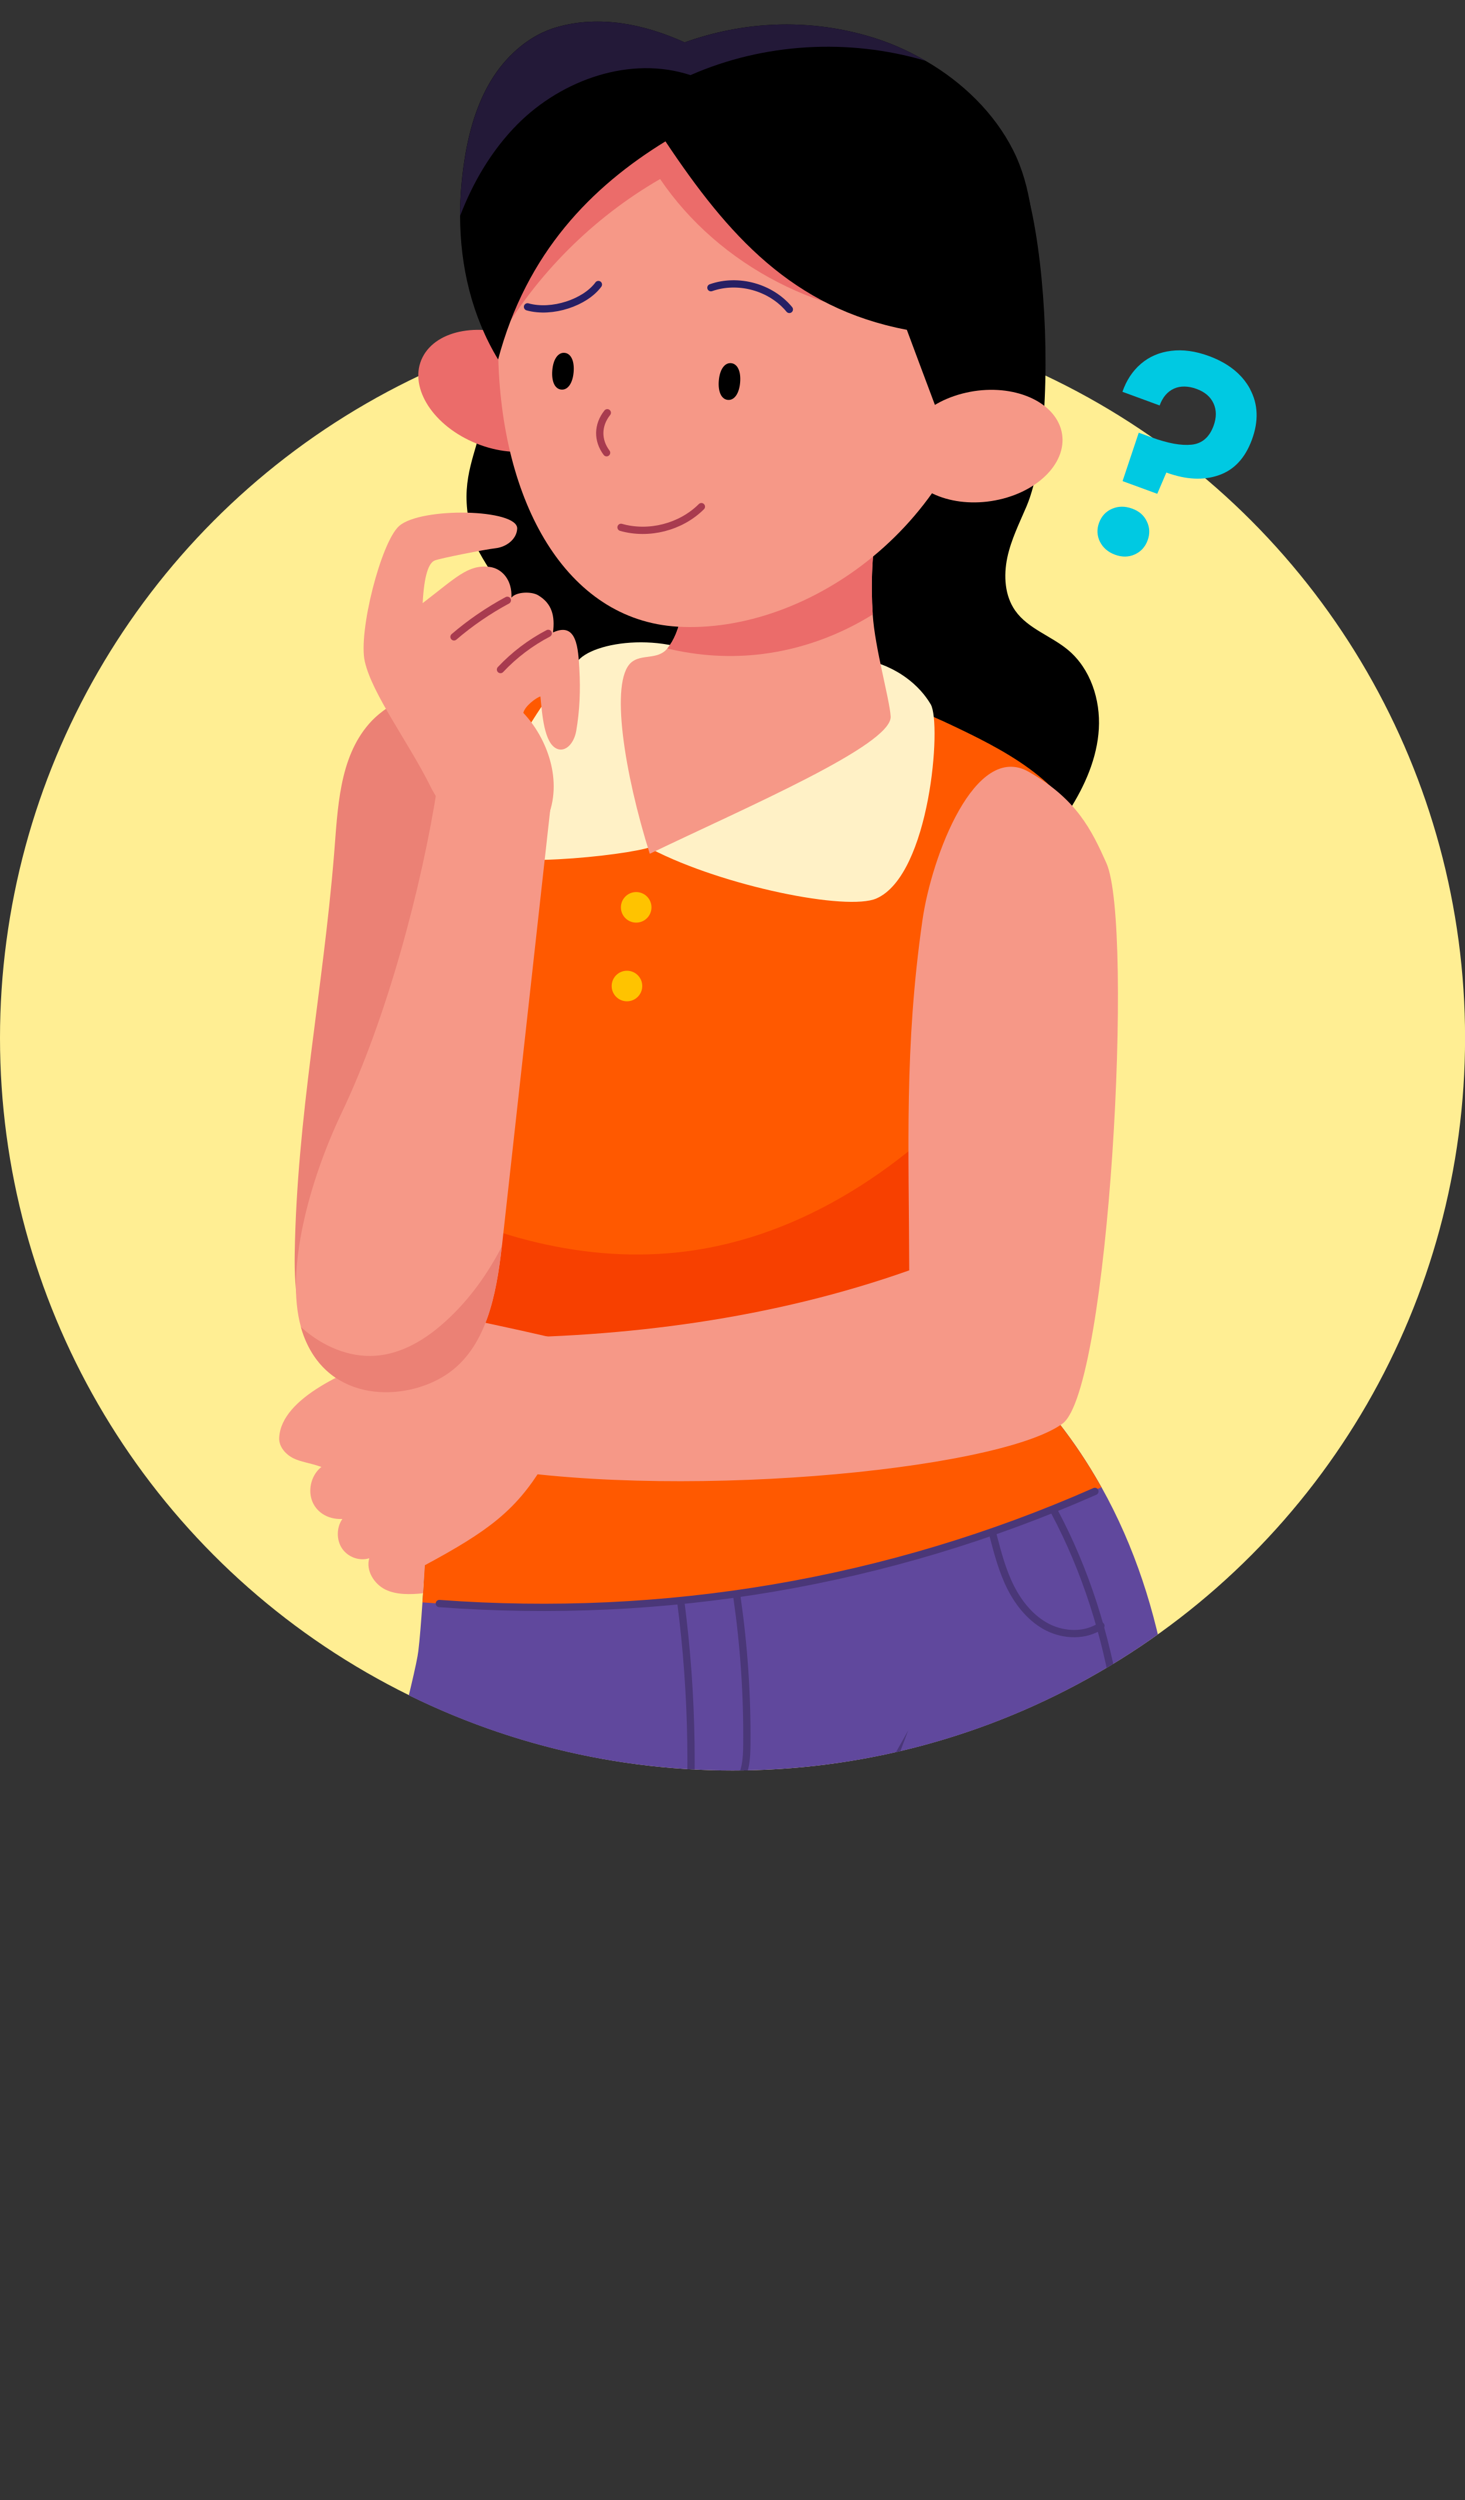 <?xml version="1.0" encoding="UTF-8"?><svg id="Layer_2" xmlns="http://www.w3.org/2000/svg" xmlns:xlink="http://www.w3.org/1999/xlink" viewBox="0 0 227.17 387.65"><rect x="0" y="0" width="227.17" height="387.65" fill="#333333" stroke="none"/><defs><style>.cls-1,.cls-2,.cls-3,.cls-4{fill:none;}.cls-5{clip-path:url(#clippath);}.cls-6{fill:#00c9e2;}.cls-7{fill:#f74000;}.cls-8{fill:#f69887;}.cls-9{fill:#eb6c6a;}.cls-10{fill:#eb8175;}.cls-11{fill:#fff1c6;}.cls-12{fill:#ffee93;}.cls-13{fill:#ffc300;}.cls-14{fill:#ff5900;}.cls-15{fill:#231938;}.cls-16{fill:#4a3778;}.cls-17{fill:#60489d;}.cls-2{stroke:#4a3778;}.cls-2,.cls-3,.cls-4{stroke-linecap:round;stroke-miterlimit:10;stroke-width:1.13px;}.cls-3{stroke:#a83b4f;}.cls-4{stroke:#271f64;}</style><clipPath id="clippath"><path class="cls-1" d="M227.17,160.94c0,62.73-50.85,113.59-113.59,113.59S0,223.68,0,160.94C0,118.27,23.53,81.1,58.32,61.68c16.36-9.13,5.65-50.54,23.96-58.75,9.92-4.45,53.75-5.21,69.58,7.73,19.31,15.79,7.03,45.6,15.87,50.4,35.41,19.23,59.44,56.75,59.44,99.88Z"/></clipPath></defs><g id="Layer_1-2"><g><circle class="cls-12" cx="113.59" cy="160.94" r="113.59"/><g class="cls-5"><g><path d="M151.03,23.31c9.99-12.36,14.53,40.26,8.14,55.22-1.11,2.61-2.4,5.18-2.98,7.96s-.4,5.87,1.23,8.19c1.99,2.83,5.61,3.92,8.24,6.14,3.44,2.9,4.99,7.67,4.73,12.19s-2.15,8.81-4.58,12.62c-6.94,10.86-21.83,17.15-34.16,20.62-12.32,3.47-25.45,3.26-38.06,1.13-9-1.52-18.46-4.4-24.14-11.61-5.95-7.54-6.12-19.16-.41-26.88,2.84-3.83,7.07-6.76,8.74-11.23,2.27-6.08-3.24-9.7-4.6-14.78-3.91-14.64,7.46-13.76,.83-47.33-.49-2.44,14.99,.4,17.47,.28,20.11-1,40.34,.72,59.81,5.53,1.91-4.66-3.14-14.5-.27-18.04Z"/><path class="cls-10" d="M89.59,122.54c-2.06-6.79-5.02-13.31-8.15-18.76-7.5,.6-19.21,2.73-24.17,8.4-4.72,5.37-4.89,13.2-5.47,20.32-1.73,21.21-5.76,40.62-6.1,61.89-.1,5.8,.5,11.99,4.11,16.52,3,3.76,8.85,5.75,12.71,2.89,3.45-2.56,3.78-7.49,3.96-11.78,1.11-27.32,8.49-54.37,23.11-79.48Z"/><g><path class="cls-9" d="M50.37,328.52c-5.33,17.31-10.67,34.62-16,51.94,19.24,3.91,63.25,.39,64.83-1.26,1.58-1.65,2.42-3.85,3.22-6,4.53-12.13,9.05-24.26,13.59-36.39-22.27,.8-44.62-1.06-65.63-8.29Z"/><path class="cls-8" d="M178.99,312.26c-3.74,20.28-9.05,40.29-15.86,59.84-1.77,5.09-4.04,10.61-9.03,13.19-3.09,1.6-6.74,1.79-10.27,1.92-16.27,.62-32.57,.58-48.83-.09,5.41-14.15,8.58-29.04,9.39-44.05,24.88-8.75,49.76-17.5,74.61-30.81Z"/><g><g><path class="cls-17" d="M170.41,360.39c-49.2,6.73-100.43,4.6-132.1-2.46,5.76-22.24,25.76-95.03,26.56-101.93,.21-1.73,.42-4.35,.64-7.55,.12-1.51,.22-3.14,.3-4.87,.52-8.9,.96-20.32,.99-29.71,.01-.31,.01-.63,.01-.92,31.22-1.08,59.66,2.03,88.48-1.91,5.95,5.44,10.75,11.45,14.56,17.91,.31,.54,.64,1.09,.94,1.63,20.64,36.89,10.57,87.67-.38,129.8Z"/><path class="cls-14" d="M170.79,230.6c-14.39,6.95-49.07,22.21-105.29,17.86,.12-1.51,.22-3.14,.3-4.87,.52-8.9,.96-20.32,.99-29.71,.01-.31,.01-.63,.01-.92,31.22-1.08,59.66,2.03,88.48-1.91,5.95,5.44,10.75,11.45,14.56,17.91,.31,.54,.63,1.08,.94,1.63Z"/><path class="cls-16" d="M140.86,268.23c-6.99,18.61-14.27,37.7-27.58,52.46-13.32,14.76-34.24,24.41-53.31,18.8,34.11-12.93,63.18-38.71,80.9-71.26Z"/></g><g><g><path class="cls-2" d="M68.13,248.64c34.92,2.59,69.61-3.25,101.65-17.39"/><path class="cls-2" d="M163.52,234.43c9.73,18.28,12.32,39.69,10.81,60.34-1.51,20.66-7.75,45.34-13.21,65.31"/><path class="cls-2" d="M153.98,238.02c.72,2.77,1.46,5.58,2.75,8.14,1.3,2.56,3.22,4.9,5.77,6.18,2.57,1.28,5.84,1.37,8.21-.25"/></g><g><path class="cls-2" d="M105.57,248.4c1.87,14.46,2.09,29.13,.66,43.64"/><path class="cls-2" d="M114.27,247.61c1.09,7.58,1.61,15.23,1.54,22.88-.02,2.13-.14,4.41-1.46,6.08-1.72,2.16-4.44,2.5-7.19,2.68"/></g></g></g></g><g><g><path class="cls-14" d="M161.35,215.07c-17.53,13.95-92.52,13.04-96.49,4.88-1.95-4-2.54-18.11-2.03-35.13,.94-32.68,5.84-76.05,12.57-79.13,13.21-6.04,47.72-4.75,71.63,6.5,8.75,4.12,17.54,8.61,21.37,17.49,1.4,3.26,2,7.52,2.03,12.36,.17,18.57-8.02,45.41-10.61,54.96-1.44,5.31,9.23,11.94,1.53,18.07Z"/><path class="cls-7" d="M161.35,215.07c-17.53,13.95-92.52,13.04-96.49,4.88-1.95-4-2.54-18.11-2.03-35.13,13.91,7.4,29.55,11.39,44.98,9.02,18.4-2.83,34.56-14.36,46.59-28.56,6.11-7.2,11.31-15.08,16.02-23.27,.17,18.57-8.02,45.41-10.61,54.96-1.42,5.33,9.24,11.96,1.54,18.09Z"/></g><g><g><path class="cls-11" d="M101.01,131.66c11.16,5.78,30.39,9.65,34.9,7.65,8.33-3.68,10.13-27.15,8.42-30.08-2.43-4.15-7.46-7.01-12.27-7.11-11.32,11.49-22.04,15.7-31.05,29.54Z"/><path class="cls-11" d="M113.15,104.6c-6.85-6.84-19.81-5.64-23.22-2.47-5.43,5.05-16.1,22.55-15.26,29.45,.41,3.38,22.54,1.13,26.34-.28,3.95-11.33,5.99-14.26,12.14-26.7Z"/></g><g><circle class="cls-13" cx="98.65" cy="140.69" r="2.37"/><circle class="cls-13" cx="97.22" cy="152.89" r="2.37"/></g></g><g><path class="cls-8" d="M100.76,132.38c15.03-7.23,37.64-16.9,37.35-21.3-.17-2.7-2.45-10.63-2.78-15.78-.32-4.85-.1-9.8,.76-14.75-10.67,1-18.43,.28-28.84,.64-.15,3.47-.55,8.59-1.46,13.59-.5,2.73-1.31,4.58-2.33,5.8-1.51,1.8-3.99,.77-5.58,2.14-3.35,2.92-1.05,17.2,2.88,29.68Z"/><path class="cls-9" d="M103.47,100.55c4.85,1.17,9.87,1.48,14.82,.85,6-.76,11.84-2.88,17.04-6.12-.32-4.85-.1-9.8,.76-14.75-10.67,1-18.43,.28-28.84,.64-.15,3.47-.55,8.59-1.46,13.59-.5,2.73-1.3,4.59-2.32,5.8Z"/></g><g><path class="cls-8" d="M65.88,242.7c9.8-5.27,14.06-8.46,18.28-15.36,.64-6.66,.88-13.34,1.13-20.01-5.77-1.34-11.78-2.6-17.8-3.85-1.64-.35-3.31-.69-4.99-.49-1.66,.21-3.35,1.06-4.14,2.58-.8,1.52-.42,3.73,1.99,4.54-6.02,2.23-16.8,6.5-17.06,12.87-.05,1.35,1.01,2.54,2.19,3.13,1.18,.59,2.51,.7,4.36,1.35-1.46,1.14-2.09,3.29-1.51,5.08,.58,1.79,2.35,3.1,4.76,2.99-.93,1.32-.95,3.26-.03,4.6,.92,1.34,2.69,1.96,4.2,1.49-.56,1.91,.76,3.99,2.49,4.85,1.74,.85,3.93,.78,5.85,.58,.04-1.24,.15-2.12,.28-4.36Z"/><path class="cls-8" d="M73.13,227.11c29.96,5.75,81.41,1.04,91.62-6.36,7.25-5.26,11.1-77.32,6.81-86.93-2.28-5.09-4.59-9.9-12.03-14.14-8.35-4.76-15.08,13.14-16.49,23-2.84,19.77-2.09,35.26-2.05,54.3-21.15,7.49-44.04,10.47-66.4,10.47,.29,3.77-1.4,15.93-1.46,19.65Z"/></g></g><g><g><path class="cls-8" d="M66.68,121.8c-3.45-6.87-8.96-14.17-10.11-19.22-1.05-4.56,2.51-18.51,5.31-21.01,3.35-3,18.52-2.68,18.32,.43-.11,1.67-1.74,2.83-3.36,3.01s-8.54,1.55-9.41,1.89c-.98,.38-1.66,2.35-1.89,6.62,5.21-3.99,7.04-6.01,10.35-5.62,1.99,.24,3.56,2.08,3.41,4.77,.78-.94,3.1-.98,4.13-.38,2.2,1.3,2.64,3.27,2.32,5.78,3.74-1.74,3.91,2.55,4.09,5.73,.18,3.18,.06,6.4-.49,9.54-.33,1.92-1.65,3.32-2.97,2.77-2-.82-2.31-5.33-2.58-8.12-.67,.19-2.43,1.51-2.65,2.55,3.59,3.78,6.3,10.51,3.64,16.57-8.5,3.1-14.25,2.42-18.12-5.31Z"/><g><path class="cls-3" d="M78.67,93.08c-2.95,1.59-5.73,3.49-8.27,5.67"/><path class="cls-3" d="M85.01,98.21c-2.76,1.44-5.28,3.35-7.4,5.61"/></g></g><g><path class="cls-8" d="M85.38,125.03c-2.49,22.52-4.99,45.03-7.48,67.55-.02,.24-.05,.47-.09,.72-.85,7.51-2.41,15.82-8.7,19.91-6.3,4.11-18.09,4.46-22.03-6.14-.16-.42-.29-.86-.42-1.32-2.45-8.82,1.28-22.62,6.32-33.2,6.95-14.56,12.45-34.99,14.89-50.93,5.57,.59,11.16,1.2,17.49,3.4Z"/><path class="cls-10" d="M77.81,193.3c-.85,7.51-2.41,15.82-8.7,19.91-6.3,4.11-18.09,4.46-22.03-6.14-.16-.42-.29-.86-.42-1.32,.09,.09,.19,.18,.28,.26,3.09,2.71,7.15,4.5,11.27,4.21,4.15-.28,7.92-2.61,10.99-5.44,3.59-3.28,6.38-7.2,8.61-11.48Z"/></g></g><g><path class="cls-9" d="M65.52,55.4c-2.19,4.36,1.27,10.23,7.75,13.11s13.5,1.67,15.69-2.69c2.19-4.36-1.27-10.23-7.75-13.11-6.46-2.88-13.49-1.67-15.69,2.69Z"/><g><path class="cls-8" d="M77.25,54.74c.38,23.18,10.57,41.4,27.81,42.43,20.09,1.2,44.74-15.86,48.29-43.21,2.99-22.99-16.18-42.07-37.75-41.75-21.56,.3-38.73,19.35-38.35,42.53Z"/><path class="cls-9" d="M144.32,49.37c-16.44,.33-32.81-8.1-41.96-21.61-10.42,6.01-19.22,14.82-25.22,25.25,.25-11.17,4.32-22.23,11.36-30.9,1.75-2.15,3.76-4.21,6.31-5.28,2.49-1.04,5.28-1.03,7.98-.97,11.94,.26,23.85,1.24,35.67,2.92,.93,.13,1.89,.28,2.64,.84,1.2,.9,1.48,2.55,1.66,4.03,.98,8.01,1.72,16.04,1.55,25.71Z"/></g><g><path class="cls-3" d="M94.17,64c-1.52,1.91-1.56,4.27-.11,6.2"/><path class="cls-3" d="M108.76,78.56c-3.18,3.17-8.14,4.44-12.46,3.21"/><g><path d="M87.06,60.41c1,.08,1.75-1,1.89-2.73,.14-1.73-.42-2.89-1.42-2.97s-1.75,1-1.89,2.73c-.14,1.74,.42,2.9,1.42,2.97Z"/><path d="M112.88,62.01c1,.08,1.75-1,1.89-2.73s-.42-2.89-1.42-2.97-1.75,1-1.89,2.73,.42,2.89,1.42,2.97Z"/><path class="cls-4" d="M81.8,47.58c3.81,1.07,8.95-.68,10.99-3.46"/><path class="cls-4" d="M110.24,44.61c4.22-1.49,9.31-.09,12.16,3.37"/></g></g><g><path d="M156.59,64.43c-3.78,4.17-4.27,3.71-8.7,6.14-2.55-6.84-4.81-12.79-7.27-19.43-17.72-3.36-27.74-14.68-37.43-29.22-11.42,7.01-21.53,17.2-25.95,33.82-4.07-6.73-5.88-14.44-5.9-22.27-.01-3.22,.29-6.45,.84-9.65,.74-4.2,2.02-8.36,4.34-11.94,2.33-3.56,5.77-6.53,9.86-7.68,6.6-1.89,13.53-.46,19.78,2.37,9.22-3.28,18.86-3.7,28.23-1.04,3.13,.88,6.21,2.19,9.08,3.87,5.76,3.31,10.73,8.13,13.64,13.91,5.62,11.12,2.95,28.39-.52,41.11Z"/><path class="cls-15" d="M143.49,9.42c-11.9-3.51-25.06-2.77-36.42,2.23-9.29-3.06-19.9,.67-26.81,7.6-3.98,4.01-6.89,8.94-8.91,14.22-.01-3.22,.29-6.45,.84-9.65,.74-4.2,2.02-8.36,4.34-11.94,2.33-3.56,5.77-6.53,9.86-7.68,6.6-1.89,13.53-.46,19.78,2.37,9.22-3.28,18.86-3.7,28.23-1.04,3.13,.88,6.21,2.2,9.09,3.87Z"/></g><path class="cls-8" d="M164.49,66.44c1.42,4.58-2.85,9.51-9.54,11.02-6.69,1.51-13.27-.97-14.7-5.55s2.85-9.51,9.54-11.02c6.69-1.52,13.27,.97,14.7,5.55Z"/></g></g></g><path class="cls-6" d="M193.85,60.36c1.24,2.32,1.34,4.93,.28,7.81-1.05,2.86-2.76,4.7-5.15,5.52-2.39,.83-5.09,.69-8.12-.42l-1.41,3.3-5.38-1.97,2.51-7.51,1.97,.72c2.54,.93,4.61,1.31,6.23,1.14,1.61-.17,2.75-1.14,3.4-2.92,.47-1.28,.47-2.44,0-3.47s-1.34-1.78-2.62-2.25-2.51-.51-3.52-.05-1.75,1.32-2.22,2.61l-5.77-2.12c.62-1.79,1.58-3.24,2.88-4.35,1.3-1.11,2.86-1.78,4.68-2,1.82-.23,3.76,.04,5.83,.8,3.03,1.11,5.17,2.83,6.42,5.15Zm-23.29,23.64c-.46-.95-.51-1.93-.13-2.95s1.04-1.74,2.01-2.16c.96-.42,2-.43,3.11-.03s1.84,1.06,2.29,2c.45,.94,.49,1.92,.11,2.94s-1.04,1.74-1.99,2.17c-.95,.43-1.96,.44-3.04,.05s-1.89-1.08-2.36-2.03Z"/></g></g></svg>